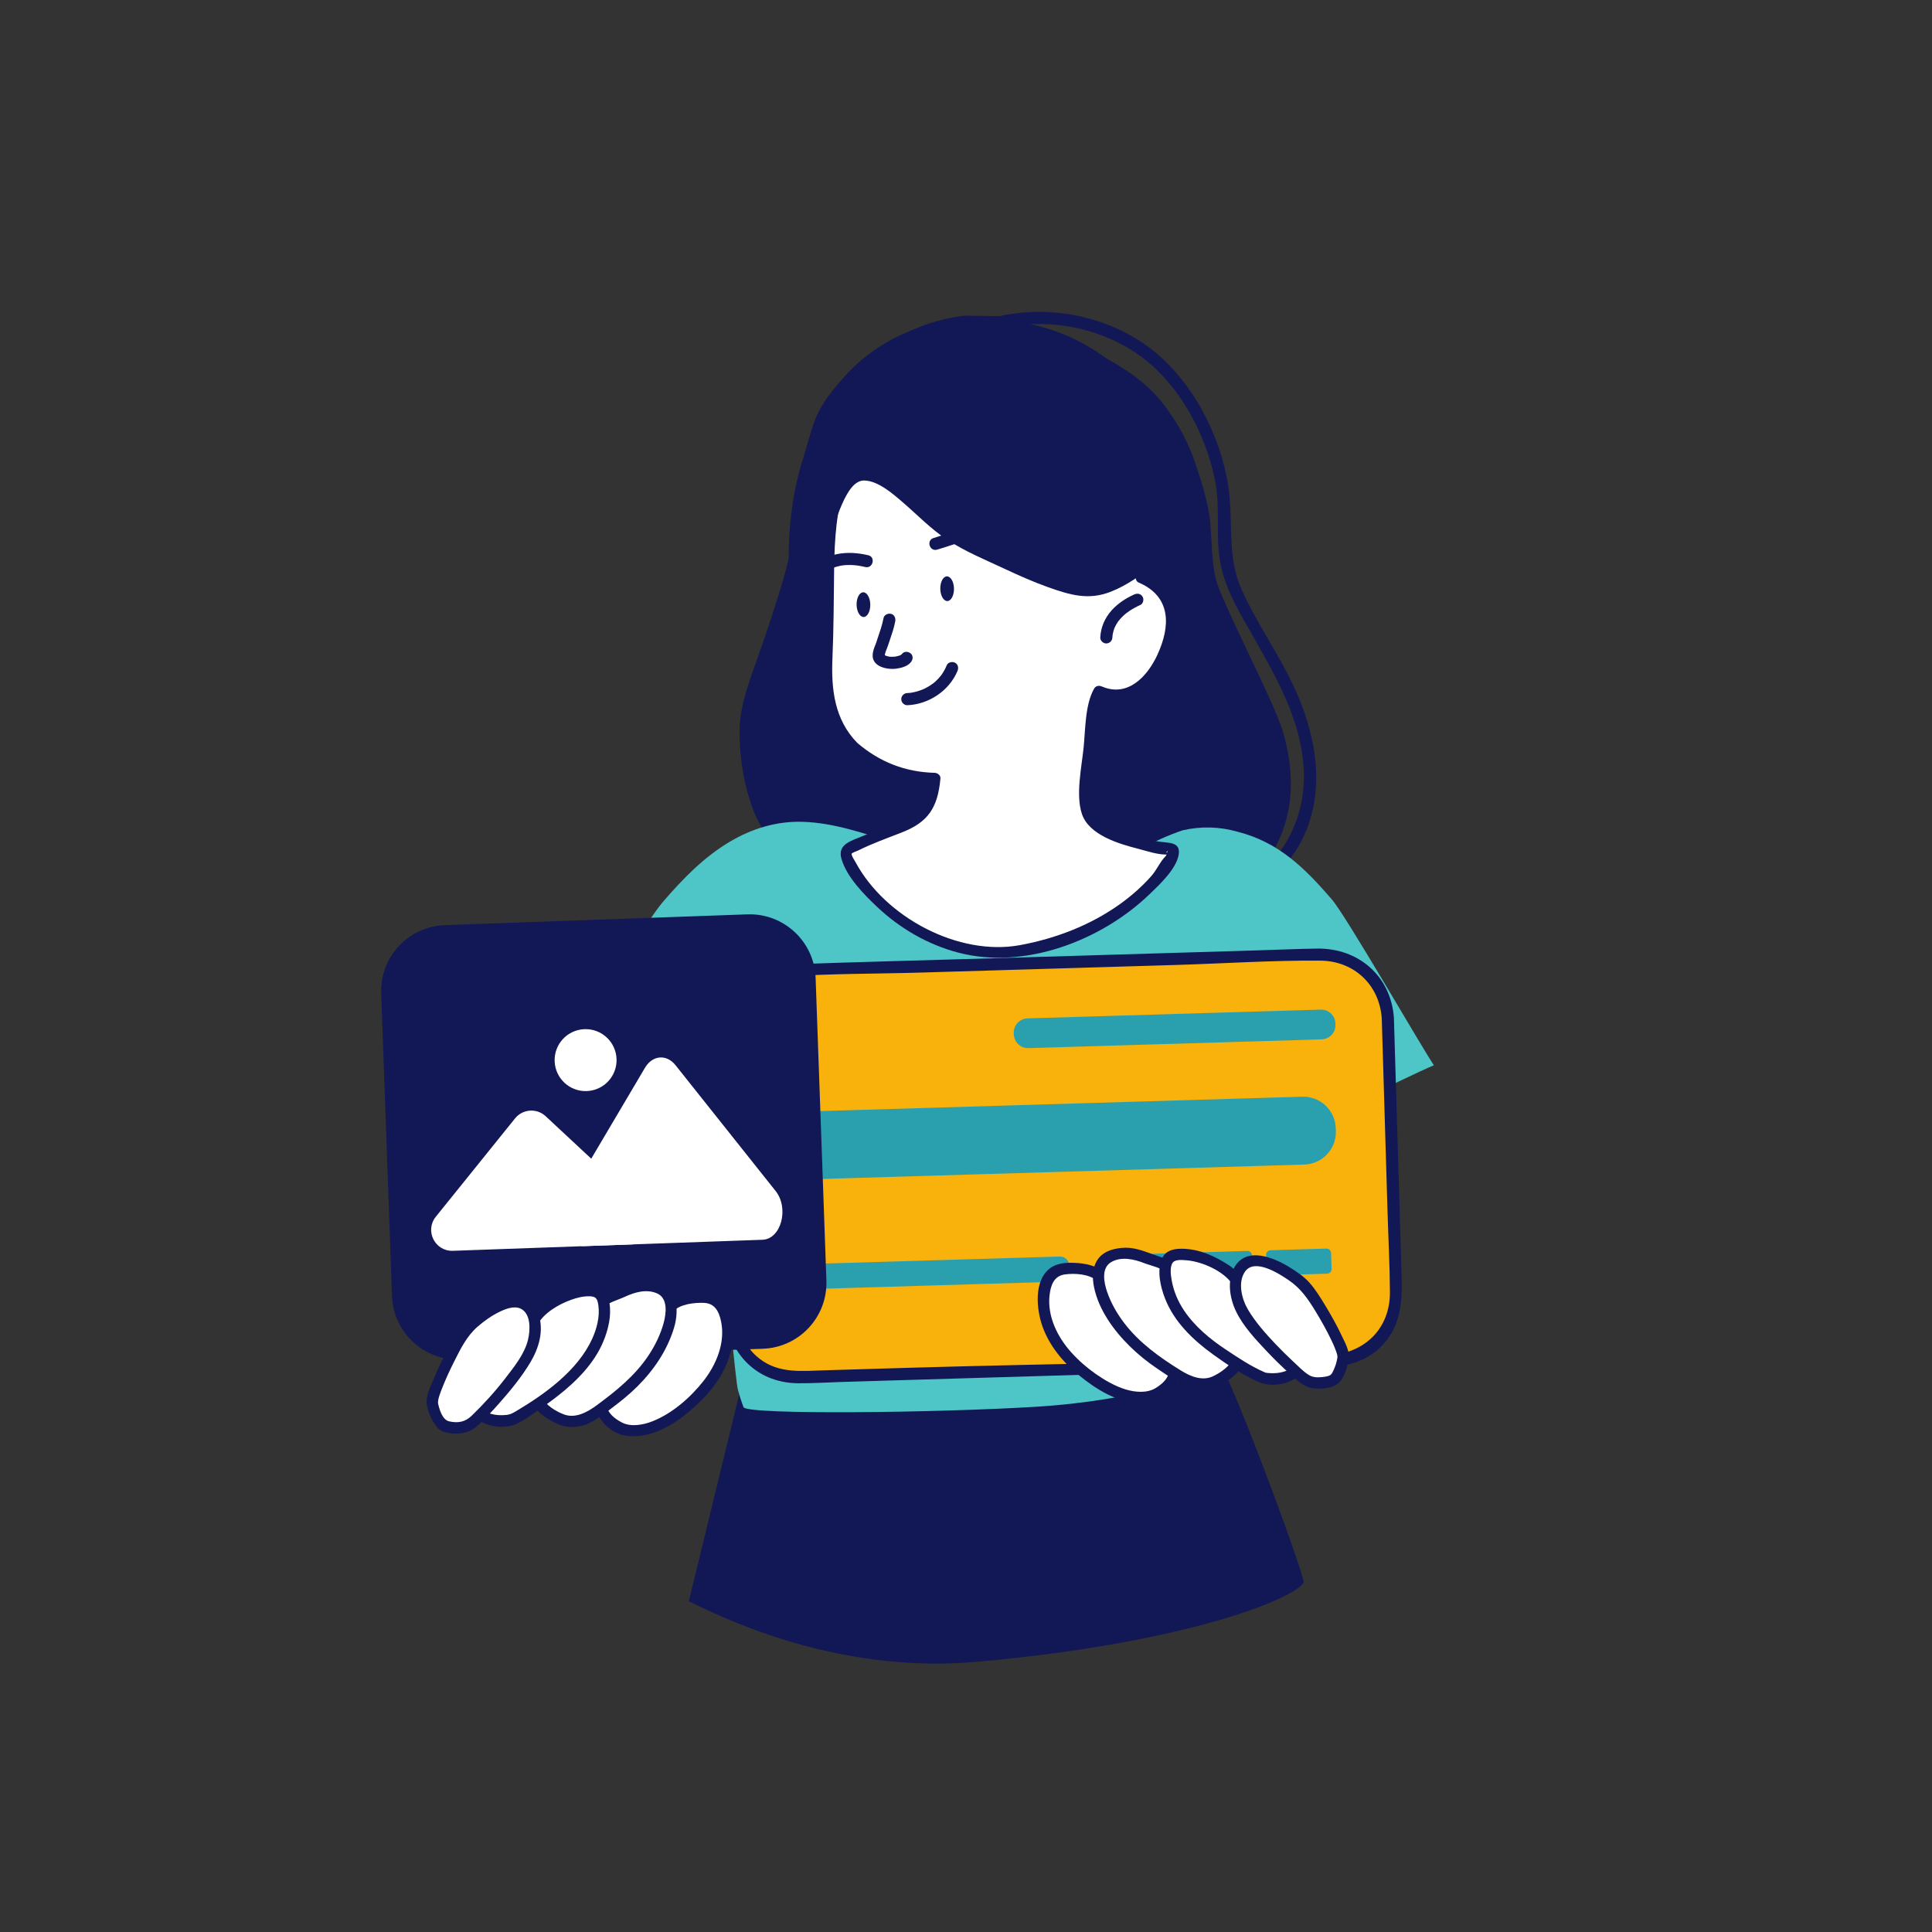 <svg xmlns="http://www.w3.org/2000/svg" xmlns:xlink="http://www.w3.org/1999/xlink" viewBox="0 0 1080 1080" width="1080" height="1080" preserveAspectRatio="xMidYMid meet" style="width: 100%; height: 100%; transform: translate3d(0px, 0px, 0px); content-visibility: visible;"><rect x="0" y="0" width="1080" height="1080" fill="#333333" stroke="none"/><defs><clipPath id="__lottie_element_2093"><rect width="1080" height="1080" x="0" y="0"/></clipPath></defs><g clip-path="url(#__lottie_element_2093)"><g transform="matrix(9.848,-0.178,0.178,9.848,-4261.281,1744.141)" opacity="1" style="display: block;"><g opacity="1" transform="matrix(1,0,0,1,0,0)"><path fill="rgb(18,24,86)" fill-opacity="1" d=" M480.488,-118.324 C479.44,-119.656 478.118,-121.068 477.582,-122.758 C477.338,-123.529 477.158,-124.31 477.072,-125.118 C476.975,-126.027 476.916,-127.042 477.074,-127.936 C477.253,-128.95 477.665,-130.026 478.019,-130.966 C478.489,-132.213 478.932,-133.453 479.35,-134.723 C479.567,-135.381 479.78,-136.043 479.944,-136.718 C480.21,-137.81 480.159,-138.892 480.309,-139.999 C480.419,-140.81 480.612,-141.564 480.857,-142.34 C481.085,-143.062 481.308,-143.893 481.597,-144.605 C481.942,-145.456 482.63,-146.274 483.243,-146.938 C484.339,-148.125 485.622,-148.971 487.102,-149.531 C488.083,-149.955 489.106,-150.222 490.171,-150.329 C490.861,-150.307 491.55,-150.285 492.24,-150.263 C492.853,-150.062 493.467,-149.861 494.08,-149.66 C495.109,-149.252 496.12,-148.799 497.112,-148.3 C498.77,-147.499 500.389,-146.498 501.501,-144.926 C502.206,-143.929 502.746,-142.893 503.119,-141.715 C503.481,-140.57 503.846,-139.374 503.917,-138.162 C503.975,-137.17 503.948,-136.18 504.143,-135.198 C504.394,-133.935 507.333,-128.138 507.8,-126.443 C511.165,-114.234 492.869,-112.878 490.337,-113.575 C489.24,-113.877 488.117,-114.052 487.014,-114.324 C486.655,-114.42 486.296,-114.516 485.937,-114.612 C484.774,-115.16 483.019,-115.106 480.488,-118.324z"/></g><g opacity="1" transform="matrix(1,0,0,1,0,0)"><path fill="rgb(18,24,86)" fill-opacity="1" d=" M492.128,-149.555 C494.723,-150.133 497.605,-149.589 499.806,-148.075 C502.183,-146.44 503.742,-143.455 504.23,-140.652 C504.51,-139.047 504.149,-137.436 504.472,-135.834 C504.775,-134.331 505.575,-133.026 506.295,-131.695 C507.581,-129.319 508.875,-126.962 508.957,-124.193 C509.044,-121.259 507.425,-118.472 504.61,-117.454 C504.196,-117.304 504.374,-116.639 504.793,-116.79 C506.697,-117.478 508.311,-118.986 509.079,-120.862 C510.237,-123.693 509.503,-126.872 508.214,-129.516 C507.4,-131.185 506.362,-132.759 505.629,-134.465 C504.78,-136.439 505.241,-138.348 504.964,-140.388 C504.563,-143.341 502.984,-146.5 500.604,-148.342 C498.194,-150.207 494.898,-150.878 491.944,-150.22 C491.511,-150.124 491.695,-149.459 492.128,-149.555 C492.128,-149.555 492.128,-149.555 492.128,-149.555z"/></g></g><g transform="matrix(9.85,0,0,9.85,-4274.805,1647.804)" opacity="1" style="display: block;"><g opacity="1" transform="matrix(1,0,0,1,0,0)"><path fill="rgb(18,24,86)" fill-opacity="1" d=" M476.674,-91.163 C476.674,-91.163 473.082,-76.413 473.082,-76.413 C474.364,-75.824 481.077,-72.233 489.419,-72.978 C501.658,-74.071 507.641,-76.675 507.977,-77.495 C508.011,-77.947 503.497,-90.299 502.626,-90.984 C502.069,-91.349 501.458,-91.544 500.794,-91.569 C499.377,-91.818 497.952,-92.016 496.52,-92.164 C495.011,-92.358 493.501,-92.553 491.992,-92.747 C487.567,-93.193 483.2,-92.83 476.674,-91.163z"/></g></g><g transform="matrix(9.844,-0.335,0.335,9.844,-4240.644,1820.896)" opacity="1" style="display: block;"><g opacity="1" transform="matrix(1,0,0,1,0,0)"><path fill="rgb(78,197,199)" fill-opacity="1" d=" M502.822,-90.691 C502.642,-89.8 498.504,-88.482 492.556,-88.324 C486.995,-88.176 476.393,-88.409 476.034,-88.857 C475.917,-89.2 475.818,-89.551 475.739,-89.909 C475.568,-90.61 474.373,-111.237 474.4,-112.688 C474.406,-113.179 474.412,-113.671 474.418,-114.162 C474.475,-114.984 474.839,-115.547 475.511,-115.85 C476.135,-116.441 476.839,-116.874 477.626,-117.148 C478.895,-117.865 480.226,-118.399 481.618,-118.751 C484.669,-119.28 487.836,-118.961 490.905,-119.326 C492.899,-119.439 494.791,-119.493 496.775,-119.479 C498.334,-119.468 499.938,-119.672 501.438,-119.096 C502.303,-118.764 503.843,-118.438 504.379,-117.581 C504.791,-116.923 502.939,-91.744 502.822,-90.691z"/></g></g><g transform="matrix(9.844,-0.335,0.335,9.844,-4240.644,1820.896)" opacity="1" style="display: block;"><g opacity="1" transform="matrix(1,0,0,1,0,0)"><path fill="rgb(78,197,199)" fill-opacity="1" d=" M497.544,-118.44 C498.914,-119.473 500.415,-120.24 502.047,-120.74 C503.105,-120.944 504.148,-120.881 505.174,-120.55 C507.48,-119.876 508.897,-118.368 510.349,-116.572 C511.084,-115.713 515.057,-108.215 515.847,-106.929 C514.058,-106.235 508.746,-103.763 507.773,-103.473 C507.255,-103.315 506.735,-103.158 506.217,-103 C505.742,-102.763 505.248,-102.633 504.731,-102.611 C504.477,-102.507 504.288,-102.58 504.164,-102.832 C503.919,-103.057 503.705,-103.309 503.522,-103.588 C502.833,-104.476 499.223,-108.389 498.489,-109.8 C497.477,-111.745 497.051,-113.743 497.544,-118.44z"/></g></g><g transform="matrix(9.844,-0.335,0.335,9.844,-4240.644,1820.896)" opacity="1" style="display: block;"><g opacity="1" transform="matrix(1,0,0,1,0,0)"><path fill="rgb(78,197,199)" fill-opacity="1" d=" M485.712,-120.576 C483.993,-121.162 482.32,-121.843 480.487,-121.957 C479.025,-122.048 477.608,-121.659 476.352,-120.971 C474.825,-120.135 473.597,-118.942 472.419,-117.668 C471.446,-116.615 466.162,-108.818 465.553,-107.816 C464.869,-106.69 464.409,-105.906 465.391,-104.777 C466.228,-103.815 472.992,-100.22 473.373,-100.32 C474.044,-100.497 477.755,-105.115 478.546,-106.418 C481.041,-110.526 481.451,-112.008 485.712,-120.576z"/></g></g><g transform="matrix(9.848,-0.178,0.178,9.848,-4261.281,1744.141)" opacity="1" style="display: block;"><g opacity="1" transform="matrix(1,0,0,1,0,0)"><path fill="rgb(255,255,255)" fill-opacity="1" d=" M483.422,-125.968 C482.534,-126.839 482.162,-127.863 482.024,-129.077 C481.931,-129.899 481.968,-130.699 482.046,-131.518 C482.155,-132.656 482.158,-133.784 482.166,-134.925 C482.172,-135.829 482.215,-136.735 482.249,-137.639 C482.265,-138.108 482.296,-138.576 482.343,-139.043 C482.626,-140.205 483.004,-141.337 483.479,-142.437 C484.358,-144.475 486.034,-144.349 487.299,-144.662 C488.135,-144.869 488.983,-145.05 489.845,-145.083 C491.877,-145.161 494.095,-145.237 495.996,-144.393 C496.641,-144.049 497.274,-143.686 497.896,-143.303 C498.382,-142.905 498.73,-142.403 498.939,-141.796 C499.938,-139.827 500.344,-137.748 499.988,-135.551 C499.97,-135.463 499.951,-135.375 499.933,-135.287 C500.337,-135.129 500.749,-134.906 501.01,-134.631 C501.671,-133.933 501.81,-132.719 501.503,-131.848 C501.07,-130.619 500.554,-129.491 499.394,-128.813 C498.548,-128.319 497.421,-128.869 497.421,-128.869 C497.056,-128.383 496.311,-122.497 496.688,-121.856 C497.627,-120.263 501.469,-119.832 501.469,-119.832 C501.801,-119.672 499.105,-114.982 491.965,-114.129 C485.672,-114.129 482.554,-119.775 482.904,-120.084 C483.306,-120.439 486.926,-121.711 486.926,-121.711 C487.744,-122.27 487.925,-123.175 488.01,-124.095 C486.889,-124.117 485.791,-124.356 484.811,-124.957 C484.321,-125.258 483.835,-125.564 483.422,-125.968z"/></g><g opacity="1" transform="matrix(1,0,0,1,0,0)"><path fill="rgb(18,24,86)" fill-opacity="1" d=" M483.649,-126.195 C482.382,-127.535 482.217,-129.258 482.326,-131.029 C482.429,-132.707 482.46,-134.376 482.512,-136.056 C482.566,-137.817 482.695,-139.429 483.296,-141.101 C483.899,-142.778 484.581,-143.811 486.378,-144.159 C489.192,-144.705 492.318,-145.306 495.134,-144.374 C495.994,-144.089 496.941,-143.609 497.652,-143.038 C498.408,-142.431 498.817,-141.416 499.156,-140.516 C499.767,-138.891 499.982,-137.082 499.623,-135.373 C499.596,-135.246 499.638,-135.069 499.771,-135.01 C501.634,-134.177 501.543,-132.483 500.766,-130.881 C500.179,-129.669 499.045,-128.484 497.583,-129.147 C497.424,-129.219 497.239,-129.193 497.143,-129.031 C496.607,-128.126 496.609,-126.704 496.486,-125.689 C496.354,-124.597 495.978,-123.009 496.325,-121.924 C496.709,-120.724 498.399,-120.194 499.474,-119.9 C499.949,-119.77 500.667,-119.502 501.172,-119.55 C501.885,-119.618 500.77,-119.535 501.174,-119.761 C501.107,-119.723 501.102,-119.521 501.036,-119.459 C500.72,-119.161 500.503,-118.671 500.2,-118.34 C499.656,-117.746 499.036,-117.221 498.372,-116.766 C496.675,-115.604 494.707,-114.891 492.684,-114.554 C489.18,-113.97 485.058,-116.268 483.436,-119.412 C483.365,-119.549 483.201,-119.777 483.211,-119.935 C483.221,-120.1 483.069,-119.73 483.181,-119.884 C483.253,-119.982 483.481,-120.038 483.589,-120.089 C484.385,-120.466 485.232,-120.756 486.058,-121.058 C487.571,-121.612 488.147,-122.408 488.331,-124.095 C488.35,-124.273 488.168,-124.41 488.01,-124.417 C486.337,-124.492 484.9,-125.084 483.649,-126.195 C483.34,-126.469 482.884,-126.015 483.194,-125.74 C484.594,-124.497 486.145,-123.857 488.01,-123.774 C487.903,-123.881 487.795,-123.988 487.688,-124.095 C487.57,-123.014 487.289,-122.185 486.268,-121.817 C485.484,-121.534 484.701,-121.246 483.93,-120.929 C483.258,-120.653 482.404,-120.496 482.629,-119.642 C482.903,-118.6 483.885,-117.571 484.627,-116.848 C485.892,-115.615 487.45,-114.676 489.153,-114.193 C492.897,-113.131 497.285,-114.716 500.081,-117.311 C500.643,-117.832 501.623,-118.711 501.771,-119.523 C501.91,-120.286 501.178,-120.182 500.595,-120.298 C499.517,-120.512 498.209,-120.807 497.367,-121.559 C496.751,-122.11 496.892,-122.847 496.935,-123.609 C496.992,-124.624 497.109,-125.639 497.258,-126.645 C497.35,-127.264 497.372,-128.154 497.699,-128.707 C497.552,-128.669 497.406,-128.629 497.259,-128.591 C499.915,-127.387 502.186,-130.714 501.963,-133.138 C501.906,-133.758 501.675,-134.401 501.238,-134.859 C501.05,-135.056 500.52,-135.252 500.397,-135.426 C500.243,-135.644 500.424,-136.531 500.433,-136.855 C500.485,-138.791 499.928,-140.785 498.987,-142.473 C498.148,-143.979 496.122,-144.86 494.502,-145.199 C492.648,-145.586 490.556,-145.574 488.69,-145.282 C487.351,-145.073 485.465,-144.9 484.337,-144.071 C482.998,-143.087 482.41,-140.881 482.088,-139.346 C481.561,-136.829 481.914,-134.078 481.724,-131.518 C481.567,-129.401 481.669,-127.353 483.194,-125.74 C483.479,-125.439 483.933,-125.894 483.649,-126.195z"/></g><g opacity="1" transform="matrix(1,0,0,1,0,0)"><path fill="rgb(18,24,86)" fill-opacity="1" d=" M480.581,-133.492 C479.487,-134.782 479.889,-140.431 481.187,-143.159 C481.839,-144.103 483.048,-150.329 493.101,-149.934 C500.639,-148.735 502.995,-141.084 502.62,-139.324 C502.337,-137.996 501.73,-136.805 500.654,-135.983 C499.891,-135.4 499.088,-134.847 498.181,-134.511 C496.914,-134.041 495.887,-134.366 494.639,-134.833 C493.828,-135.137 492.981,-135.534 492.194,-135.919 C491.107,-136.451 489.961,-136.945 488.96,-137.63 C488.043,-138.257 487.316,-139.05 486.496,-139.783 C485.926,-140.293 485.1,-141.05 484.308,-141.077 C483.239,-141.114 482.665,-138.624 482.216,-137.785 C481.526,-136.496 480.702,-136.114 480.581,-133.492z"/></g><g opacity="1" transform="matrix(1,0,0,1,0,0)"><g opacity="1" transform="matrix(1,0,0,1,0,0)"><path fill="rgb(18,24,86)" fill-opacity="1" d=" M481.895,-135.889 C481.966,-135.929 482.037,-135.968 482.109,-136.005 C482.145,-136.023 482.182,-136.041 482.219,-136.058 C482.24,-136.068 482.26,-136.077 482.281,-136.087 C482.288,-136.09 482.344,-136.113 482.305,-136.097 C482.261,-136.079 482.336,-136.11 482.344,-136.113 C482.367,-136.122 482.389,-136.13 482.412,-136.138 C482.455,-136.153 482.498,-136.169 482.541,-136.182 C482.638,-136.212 482.737,-136.236 482.836,-136.256 C482.886,-136.266 482.936,-136.275 482.987,-136.282 C482.938,-136.275 483.064,-136.289 483.09,-136.291 C483.212,-136.3 483.335,-136.302 483.458,-136.297 C483.74,-136.286 484.007,-136.237 484.283,-136.166 C484.713,-136.056 484.896,-136.721 484.466,-136.831 C483.881,-136.981 483.281,-137.037 482.685,-136.927 C482.282,-136.852 481.902,-136.685 481.547,-136.484 C481.161,-136.266 481.508,-135.67 481.895,-135.889 C481.895,-135.889 481.895,-135.889 481.895,-135.889z"/></g></g><g opacity="1" transform="matrix(1,0,0,1,0,0)"><g opacity="1" transform="matrix(1,0,0,1,0,0)"><path fill="rgb(18,24,86)" fill-opacity="1" d=" M488.372,-137.078 C488.658,-137.154 488.94,-137.244 489.223,-137.331 C489.473,-137.408 489.697,-137.463 489.961,-137.425 C490.499,-137.348 491.045,-137.193 491.532,-136.953 C491.699,-136.871 491.904,-136.908 492.003,-137.077 C492.092,-137.229 492.048,-137.465 491.88,-137.548 C491.307,-137.83 490.685,-138.015 490.052,-138.103 C489.402,-138.193 488.805,-137.907 488.189,-137.743 C487.761,-137.629 487.942,-136.964 488.372,-137.078 C488.372,-137.078 488.372,-137.078 488.372,-137.078z"/></g></g><g opacity="1" transform="matrix(1,0,0,1,0,0)"><g opacity="1" transform="matrix(1,0,0,1,0,0)"><path fill="rgb(18,24,86)" fill-opacity="1" d=" M485.264,-133.245 C485.186,-132.854 485.043,-132.483 484.91,-132.109 C484.881,-132.027 484.855,-131.945 484.825,-131.863 C484.815,-131.835 484.803,-131.807 484.792,-131.779 C484.793,-131.781 484.818,-131.839 484.801,-131.802 C484.783,-131.762 484.768,-131.722 484.751,-131.682 C484.686,-131.528 484.635,-131.379 484.615,-131.212 C484.532,-130.513 485.398,-130.307 485.928,-130.367 C486.226,-130.401 486.574,-130.483 486.777,-130.724 C486.893,-130.862 486.922,-131.079 486.777,-131.212 C486.649,-131.33 486.414,-131.359 486.29,-131.212 C486.279,-131.199 486.267,-131.187 486.255,-131.174 C486.249,-131.167 486.24,-131.163 486.234,-131.156 C486.208,-131.126 486.297,-131.192 486.259,-131.176 C486.23,-131.164 486.175,-131.106 486.143,-131.111 C486.14,-131.112 486.213,-131.136 486.175,-131.125 C486.164,-131.122 486.154,-131.117 486.143,-131.113 C486.117,-131.104 486.091,-131.096 486.065,-131.089 C486.014,-131.075 485.963,-131.065 485.911,-131.055 C485.845,-131.042 485.971,-131.059 485.903,-131.054 C485.873,-131.052 485.844,-131.048 485.814,-131.047 C485.759,-131.044 485.703,-131.044 485.648,-131.047 C485.623,-131.048 485.598,-131.051 485.573,-131.053 C485.51,-131.058 485.635,-131.039 485.554,-131.056 C485.503,-131.066 485.454,-131.078 485.405,-131.094 C485.394,-131.097 485.384,-131.102 485.373,-131.105 C485.329,-131.116 485.43,-131.072 485.393,-131.096 C485.375,-131.107 485.354,-131.114 485.336,-131.125 C485.321,-131.134 485.273,-131.175 485.311,-131.138 C485.351,-131.099 485.297,-131.155 485.286,-131.164 C485.245,-131.196 485.318,-131.1 485.287,-131.164 C485.27,-131.199 485.299,-131.132 485.299,-131.133 C485.296,-131.141 485.286,-131.184 485.297,-131.133 C485.308,-131.082 485.302,-131.158 485.301,-131.173 C485.298,-131.209 485.299,-131.152 485.297,-131.146 C485.302,-131.164 485.305,-131.183 485.309,-131.201 C485.324,-131.262 485.344,-131.32 485.367,-131.379 C485.377,-131.406 485.388,-131.433 485.399,-131.46 C485.414,-131.497 485.392,-131.444 485.391,-131.441 C485.404,-131.471 485.417,-131.501 485.43,-131.531 C485.487,-131.667 485.532,-131.806 485.582,-131.945 C485.714,-132.313 485.852,-132.678 485.929,-133.062 C485.964,-133.238 485.88,-133.443 485.689,-133.486 C485.518,-133.525 485.302,-133.434 485.264,-133.245 C485.264,-133.245 485.264,-133.245 485.264,-133.245z"/></g></g><g opacity="1" transform="matrix(1,0,0,1,0,0)"><g opacity="1" transform="matrix(1,0,0,1,0,0)"><path fill="rgb(18,24,86)" fill-opacity="1" d=" M486.533,-128.282 C487.748,-128.311 488.912,-129.055 489.407,-130.17 C489.482,-130.34 489.456,-130.54 489.283,-130.641 C489.136,-130.727 488.887,-130.689 488.811,-130.518 C488.744,-130.366 488.666,-130.219 488.575,-130.081 C488.555,-130.051 488.534,-130.021 488.513,-129.992 C488.499,-129.973 488.484,-129.953 488.47,-129.934 C488.484,-129.952 488.483,-129.952 488.469,-129.934 C488.421,-129.876 488.371,-129.819 488.319,-129.765 C488.272,-129.716 488.223,-129.669 488.173,-129.624 C488.144,-129.598 488.114,-129.573 488.085,-129.548 C488.072,-129.538 488.059,-129.527 488.046,-129.517 C488.073,-129.537 488.071,-129.536 488.039,-129.512 C487.932,-129.435 487.822,-129.363 487.706,-129.299 C487.648,-129.267 487.59,-129.238 487.53,-129.21 C487.503,-129.197 487.475,-129.185 487.448,-129.173 C487.52,-129.204 487.43,-129.166 487.422,-129.163 C487.309,-129.119 487.194,-129.082 487.077,-129.051 C486.97,-129.023 486.861,-129.003 486.752,-128.985 C486.848,-129.001 486.718,-128.982 486.683,-128.979 C486.633,-128.975 486.583,-128.972 486.533,-128.971 C486.347,-128.966 486.189,-128.816 486.189,-128.627 C486.189,-128.443 486.346,-128.277 486.533,-128.282 C486.533,-128.282 486.533,-128.282 486.533,-128.282z"/></g></g><g opacity="1" transform="matrix(1,0,0,1,0,0)"><g opacity="1" transform="matrix(1,0,0,1,0,0)"><path fill="rgb(18,24,86)" fill-opacity="1" d=" M499.511,-134.332 C499.032,-134.126 498.571,-133.838 498.215,-133.453 C497.821,-133.027 497.585,-132.507 497.545,-131.927 C497.532,-131.747 497.713,-131.574 497.89,-131.582 C498.088,-131.591 498.221,-131.734 498.234,-131.927 C498.236,-131.959 498.239,-131.99 498.242,-132.022 C498.252,-132.124 498.229,-131.955 498.248,-132.054 C498.26,-132.114 498.271,-132.174 498.287,-132.233 C498.303,-132.291 498.321,-132.348 498.342,-132.404 C498.345,-132.412 498.376,-132.487 498.358,-132.445 C498.341,-132.406 498.379,-132.488 498.383,-132.497 C498.432,-132.598 498.49,-132.694 498.554,-132.786 C498.571,-132.81 498.587,-132.833 498.605,-132.856 C498.558,-132.795 498.62,-132.872 498.625,-132.878 C498.663,-132.923 498.701,-132.966 498.742,-133.008 C498.821,-133.089 498.905,-133.166 498.993,-133.238 C499.005,-133.247 499.016,-133.257 499.028,-133.266 C499.001,-133.246 498.997,-133.242 499.017,-133.257 C499.037,-133.272 499.057,-133.286 499.077,-133.301 C499.126,-133.336 499.175,-133.37 499.225,-133.402 C499.426,-133.532 499.64,-133.641 499.859,-133.736 C500.025,-133.808 500.074,-134.065 499.982,-134.208 C499.871,-134.381 499.689,-134.409 499.511,-134.332 C499.511,-134.332 499.511,-134.332 499.511,-134.332z"/></g></g><g opacity="1" transform="matrix(1,0,0,1,0,0)"><path fill="rgb(18,24,86)" fill-opacity="1" d=" M488.517,-134.852 C488.517,-134.465 488.691,-134.151 488.905,-134.151 C489.119,-134.151 489.294,-134.465 489.294,-134.852 C489.294,-135.239 489.119,-135.553 488.905,-135.553 C488.691,-135.553 488.517,-135.239 488.517,-134.852z"/></g><g opacity="1" transform="matrix(1,0,0,1,0,0)"><path fill="rgb(18,24,86)" fill-opacity="1" d=" M483.751,-134.034 C483.751,-133.647 483.925,-133.333 484.139,-133.333 C484.353,-133.333 484.528,-133.647 484.528,-134.034 C484.528,-134.421 484.353,-134.735 484.139,-134.735 C483.925,-134.735 483.751,-134.421 483.751,-134.034z"/></g></g><g transform="matrix(9.846,-0.294,0.294,9.846,-4245.079,1800.003)" opacity="1" style="display: block;"><g opacity="1" transform="matrix(1,0,0,1,0,0)"><path fill="rgb(249,177,12)" fill-opacity="1" d=" M513.217,-109.702 C513.217,-109.702 513.217,-94.023 513.217,-94.023 C513.217,-93.943 513.214,-93.864 513.208,-93.784 C513.204,-93.721 513.2,-93.658 513.192,-93.595 C513.19,-93.564 513.185,-93.534 513.181,-93.505 C513.175,-93.459 513.166,-93.412 513.158,-93.368 C513.141,-93.269 513.12,-93.173 513.095,-93.079 C513.076,-93.008 513.055,-92.936 513.032,-92.867 C513.011,-92.802 512.988,-92.739 512.963,-92.676 C512.873,-92.441 512.759,-92.221 512.621,-92.013 C512.598,-91.973 512.57,-91.931 512.541,-91.893 C512.493,-91.822 512.441,-91.75 512.384,-91.683 C512.336,-91.624 512.287,-91.568 512.235,-91.513 C512.189,-91.46 512.138,-91.408 512.086,-91.36 C512.082,-91.354 512.075,-91.347 512.069,-91.345 C512.019,-91.295 511.966,-91.248 511.911,-91.202 C511.798,-91.103 511.678,-91.014 511.552,-90.934 C510.966,-90.546 510.265,-90.319 509.512,-90.319 C509.512,-90.319 479.142,-90.319 479.142,-90.319 C477.095,-90.319 475.437,-91.977 475.437,-94.023 C475.437,-94.023 475.437,-109.702 475.437,-109.702 C475.437,-110.455 475.664,-111.156 476.052,-111.742 C476.132,-111.868 476.222,-111.988 476.321,-112.101 C476.367,-112.156 476.413,-112.208 476.463,-112.258 C476.465,-112.264 476.472,-112.271 476.478,-112.275 C476.528,-112.325 476.579,-112.376 476.631,-112.424 C476.686,-112.477 476.742,-112.525 476.801,-112.573 C476.851,-112.615 476.904,-112.655 476.959,-112.693 C476.976,-112.708 476.992,-112.721 477.011,-112.731 C477.049,-112.76 477.091,-112.787 477.131,-112.81 C477.339,-112.949 477.559,-113.063 477.794,-113.153 C477.857,-113.178 477.92,-113.201 477.985,-113.222 C478.054,-113.245 478.126,-113.266 478.197,-113.285 C478.291,-113.31 478.388,-113.331 478.487,-113.348 C478.531,-113.356 478.577,-113.365 478.623,-113.371 C478.652,-113.375 478.682,-113.379 478.713,-113.381 C478.776,-113.389 478.839,-113.394 478.902,-113.398 C478.982,-113.404 479.062,-113.406 479.142,-113.406 C479.142,-113.406 509.512,-113.406 509.512,-113.406 C511.558,-113.406 513.217,-111.748 513.217,-109.702z"/></g><g opacity="1" transform="matrix(1,0,0,1,0,0)"><path fill="rgb(18,24,86)" fill-opacity="1" d=" M512.872,-109.702 C512.872,-106.081 512.872,-102.461 512.872,-98.84 C512.872,-97.278 512.908,-95.711 512.872,-94.149 C512.825,-92.089 511.353,-90.715 509.299,-90.664 C501.416,-90.468 493.503,-90.664 485.618,-90.664 C483.974,-90.664 482.331,-90.664 480.687,-90.664 C479.393,-90.664 478.079,-90.539 476.998,-91.434 C475.509,-92.666 475.782,-94.621 475.782,-96.335 C475.782,-98.629 475.782,-100.924 475.782,-103.218 C475.782,-105.15 475.782,-107.083 475.782,-109.015 C475.782,-111.129 476.835,-112.972 479.144,-113.062 C481.723,-113.162 484.325,-113.062 486.905,-113.062 C491.705,-113.062 496.504,-113.062 501.304,-113.062 C504.025,-113.062 506.769,-113.166 509.488,-113.062 C511.388,-112.989 512.787,-111.604 512.872,-109.702 C512.892,-109.26 513.582,-109.258 513.562,-109.702 C513.455,-112.075 511.669,-113.717 509.321,-113.751 C508.117,-113.769 506.912,-113.751 505.708,-113.751 C500.802,-113.751 495.897,-113.751 490.991,-113.751 C487.199,-113.751 483.406,-113.767 479.614,-113.751 C478.265,-113.745 476.998,-113.411 476.077,-112.345 C474.897,-110.978 475.092,-109.236 475.092,-107.569 C475.092,-103.173 475.061,-98.774 475.092,-94.378 C475.109,-91.983 476.657,-90.071 479.142,-89.974 C479.96,-89.942 480.785,-89.974 481.603,-89.974 C490.502,-89.974 499.401,-89.974 508.301,-89.974 C509.692,-89.974 511.013,-89.972 512.155,-90.959 C513.411,-92.044 513.562,-93.477 513.562,-95.008 C513.562,-99.511 513.562,-104.015 513.562,-108.518 C513.562,-108.913 513.562,-109.307 513.562,-109.702 C513.562,-110.146 512.872,-110.147 512.872,-109.702z"/></g><g opacity="1" transform="matrix(1,0,0,1,0,0)"><g opacity="1" transform="matrix(1,0,0,1,0,0)"><g opacity="1" transform="matrix(1,0,0,1,0,0)"><g opacity="1" transform="matrix(1,0,0,1,0,0)"><path fill="rgb(42,160,175)" fill-opacity="1" d=" M509.427,-108.594 C509.427,-108.594 492.781,-108.594 492.781,-108.594 C492.335,-108.594 491.973,-108.956 491.973,-109.402 C491.973,-109.402 491.973,-109.475 491.973,-109.475 C491.973,-109.921 492.335,-110.283 492.781,-110.283 C492.781,-110.283 509.427,-110.283 509.427,-110.283 C509.873,-110.283 510.235,-109.921 510.235,-109.475 C510.235,-109.475 510.235,-109.402 510.235,-109.402 C510.235,-108.956 509.873,-108.594 509.427,-108.594z"/></g></g></g></g><g opacity="1" transform="matrix(1,0,0,1,0,0)"><path fill="rgb(42,160,175)" fill-opacity="1" d=" M494.211,-95.294 C494.211,-95.294 479.284,-95.294 479.284,-95.294 C479.004,-95.294 478.778,-95.52 478.778,-95.8 C478.778,-95.8 478.778,-96.212 478.778,-96.212 C478.778,-96.492 479.004,-96.719 479.284,-96.719 C479.284,-96.719 494.211,-96.719 494.211,-96.719 C494.491,-96.719 494.718,-96.492 494.718,-96.212 C494.718,-96.212 494.718,-95.8 494.718,-95.8 C494.718,-95.52 494.491,-95.294 494.211,-95.294z"/></g><g opacity="1" transform="matrix(1,0,0,1,0,0)"><g opacity="1" transform="matrix(1,0,0,1,0,0)"><g opacity="1" transform="matrix(1,0,0,1,0,0)"><g opacity="1" transform="matrix(1,0,0,1,0,0)"><path fill="rgb(42,160,175)" fill-opacity="1" d=" M498.175,-96.719 C498.175,-96.719 500.391,-96.719 500.391,-96.719 C500.784,-96.719 501.104,-96.399 501.104,-96.006 C501.104,-96.006 501.104,-96.006 501.104,-96.006 C501.104,-95.613 500.784,-95.294 500.391,-95.294 C500.391,-95.294 498.175,-95.294 498.175,-95.294 C497.782,-95.294 497.462,-95.613 497.462,-96.006 C497.462,-96.006 497.462,-96.006 497.462,-96.006 C497.462,-96.399 497.782,-96.719 498.175,-96.719z"/></g></g></g></g><g opacity="1" transform="matrix(1,0,0,1,0,0)"><g opacity="1" transform="matrix(1,0,0,1,0,0)"><g opacity="1" transform="matrix(1,0,0,1,0,0)"><g opacity="1" transform="matrix(1,0,0,1,0,0)"><path fill="rgb(42,160,175)" fill-opacity="1" d=" M502.164,-96.719 C502.164,-96.719 504.848,-96.719 504.848,-96.719 C504.996,-96.719 505.115,-96.599 505.115,-96.451 C505.115,-96.451 505.115,-95.561 505.115,-95.561 C505.115,-95.413 504.996,-95.294 504.848,-95.294 C504.848,-95.294 502.164,-95.294 502.164,-95.294 C502.016,-95.294 501.896,-95.413 501.896,-95.561 C501.896,-95.561 501.896,-96.451 501.896,-96.451 C501.896,-96.599 502.016,-96.719 502.164,-96.719z"/></g></g></g></g><g opacity="1" transform="matrix(1,0,0,1,0,0)"><g opacity="1" transform="matrix(1,0,0,1,0,0)"><g opacity="1" transform="matrix(1,0,0,1,0,0)"><g opacity="1" transform="matrix(1,0,0,1,0,0)"><path fill="rgb(42,160,175)" fill-opacity="1" d=" M509.602,-96.451 C509.602,-96.451 509.602,-95.561 509.602,-95.561 C509.602,-95.413 509.482,-95.294 509.334,-95.294 C509.334,-95.294 506.175,-95.294 506.175,-95.294 C506.027,-95.294 505.907,-95.413 505.907,-95.561 C505.907,-95.561 505.907,-96.451 505.907,-96.451 C505.907,-96.599 506.027,-96.719 506.175,-96.719 C506.175,-96.719 509.334,-96.719 509.334,-96.719 C509.482,-96.719 509.602,-96.599 509.602,-96.451z"/></g></g></g></g><g opacity="1" transform="matrix(1,0,0,1,0,0)"><path fill="rgb(42,160,175)" fill-opacity="1" d=" M508.233,-101.522 C508.233,-101.522 480.621,-101.522 480.621,-101.522 C479.603,-101.522 478.778,-102.347 478.778,-103.365 C478.778,-103.365 478.778,-103.531 478.778,-103.531 C478.778,-104.549 479.603,-105.375 480.621,-105.375 C480.621,-105.375 508.233,-105.375 508.233,-105.375 C509.251,-105.375 510.077,-104.549 510.077,-103.531 C510.077,-103.531 510.077,-103.365 510.077,-103.365 C510.077,-102.347 509.251,-101.522 508.233,-101.522z"/></g><g opacity="1" transform="matrix(1,0,0,1,0,0)"><g opacity="1" transform="matrix(1,0,0,1,0,0)"><g opacity="1" transform="matrix(1,0,0,1,0,0)"><path fill="rgb(255,255,255)" fill-opacity="1" d=" M500.566,-90.13 C500.494,-89.262 499.724,-88.896 499.295,-88.659 C498.9,-88.586 498.504,-88.578 498.105,-88.637 C497.656,-88.72 497.241,-88.884 496.859,-89.126 C496.406,-89.349 495.983,-89.623 495.593,-89.948 C494.423,-90.893 493.454,-92.103 493.241,-93.624 C493.16,-94.2 493.223,-94.858 493.474,-95.39 C493.759,-95.993 494.312,-96.05 494.903,-96.021 C495.22,-96.005 495.541,-95.973 495.84,-95.859 C496.034,-95.785 496.335,-95.68 496.477,-95.523"/></g><g opacity="1" transform="matrix(1,0,0,1,0,0)"><g opacity="1" transform="matrix(1,0,0,1,0,0)"><path fill="rgb(18,24,86)" fill-opacity="1" d=" M500.245,-90.13 C500.188,-89.645 499.833,-89.339 499.436,-89.105 C498.931,-88.808 498.253,-88.889 497.714,-89.07 C497.132,-89.265 496.545,-89.627 496.054,-89.992 C495.56,-90.359 495.099,-90.786 494.701,-91.255 C493.942,-92.147 493.388,-93.346 493.559,-94.541 C493.641,-95.112 493.841,-95.632 494.471,-95.697 C495.019,-95.753 495.824,-95.686 496.25,-95.295 C496.555,-95.015 497.011,-95.469 496.705,-95.75 C496.269,-96.151 495.612,-96.293 495.039,-96.335 C494.551,-96.37 494.015,-96.358 493.606,-96.054 C492.683,-95.367 492.793,-93.768 493.098,-92.804 C493.457,-91.673 494.213,-90.714 495.1,-89.944 C496.033,-89.133 497.229,-88.326 498.503,-88.279 C498.831,-88.267 499.213,-88.27 499.513,-88.411 C499.717,-88.507 499.916,-88.637 500.096,-88.772 C500.555,-89.117 500.82,-89.56 500.888,-90.13 C500.937,-90.54 500.293,-90.537 500.245,-90.13 C500.245,-90.13 500.245,-90.13 500.245,-90.13z"/></g></g></g><g opacity="1" transform="matrix(1,0,0,1,0,0)"><g opacity="1" transform="matrix(1,0,0,1,0,0)"><path fill="rgb(255,255,255)" fill-opacity="1" d=" M504.183,-90.53 C503.934,-89.959 502.926,-89.303 502.325,-89.225 C502.129,-89.245 501.933,-89.266 501.737,-89.286 C501.286,-89.431 500.87,-89.646 500.488,-89.932 C500.227,-90.113 499.967,-90.293 499.706,-90.474 C498.462,-91.383 497.287,-92.601 496.704,-94.048 C496.485,-94.592 496.3,-95.151 496.392,-95.74 C496.486,-96.34 496.843,-96.657 497.435,-96.748 C497.994,-96.834 498.505,-96.795 499.013,-96.539 C499.351,-96.369 500.283,-96.106 500.505,-95.788"/></g><g opacity="1" transform="matrix(1,0,0,1,0,0)"><g opacity="1" transform="matrix(1,0,0,1,0,0)"><path fill="rgb(18,24,86)" fill-opacity="1" d=" M503.905,-90.692 C503.672,-90.215 503.149,-89.861 502.672,-89.659 C502.052,-89.397 501.387,-89.714 500.862,-90.061 C499.702,-90.827 498.574,-91.687 497.755,-92.826 C497.357,-93.38 497.031,-93.988 496.828,-94.641 C496.667,-95.159 496.527,-95.984 497.098,-96.308 C497.673,-96.635 498.416,-96.445 498.975,-96.205 C499.386,-96.029 499.984,-95.919 500.278,-95.561 C500.541,-95.241 500.993,-95.698 500.732,-96.016 C500.432,-96.381 499.888,-96.532 499.465,-96.697 C498.875,-96.927 498.362,-97.15 497.71,-97.102 C497.2,-97.064 496.684,-96.931 496.362,-96.503 C496.026,-96.056 496.003,-95.453 496.096,-94.922 C496.323,-93.628 497.14,-92.429 498.034,-91.499 C498.494,-91.02 499.004,-90.584 499.543,-90.197 C500.098,-89.799 500.656,-89.372 501.29,-89.11 C501.946,-88.839 502.56,-88.867 503.181,-89.193 C503.681,-89.455 504.208,-89.849 504.461,-90.367 C504.642,-90.737 504.087,-91.064 503.905,-90.692 C503.905,-90.692 503.905,-90.692 503.905,-90.692z"/></g></g></g><g opacity="1" transform="matrix(1,0,0,1,0,0)"><g opacity="1" transform="matrix(1,0,0,1,0,0)"><path fill="rgb(255,255,255)" fill-opacity="1" d=" M507.873,-90.224 C507.231,-89.329 506.114,-89.366 505.653,-89.466 C505.395,-89.471 503.59,-90.646 502.936,-91.15 C501.717,-92.089 500.562,-93.281 500.246,-94.848 C500.162,-95.265 500.114,-95.67 500.227,-96.088 C500.25,-96.273 500.337,-96.426 500.489,-96.546 C501.95,-96.979 503.77,-95.629 504.047,-95.265"/></g><g opacity="1" transform="matrix(1,0,0,1,0,0)"><g opacity="1" transform="matrix(1,0,0,1,0,0)"><path fill="rgb(18,24,86)" fill-opacity="1" d=" M507.595,-90.386 C507.289,-89.984 506.814,-89.774 506.317,-89.743 C506.159,-89.733 506,-89.737 505.843,-89.757 C505.676,-89.778 505.706,-89.771 505.601,-89.82 C504.86,-90.17 504.165,-90.667 503.498,-91.137 C502.602,-91.768 501.737,-92.525 501.153,-93.463 C500.827,-93.986 500.605,-94.558 500.514,-95.168 C500.471,-95.453 500.415,-95.927 500.596,-96.176 C500.734,-96.366 501.124,-96.319 501.342,-96.297 C502.186,-96.213 503.273,-95.714 503.819,-95.038 C504.079,-94.716 504.532,-95.174 504.274,-95.493 C504.02,-95.807 503.638,-96.047 503.297,-96.252 C502.772,-96.567 502.188,-96.817 501.581,-96.911 C501.015,-96.998 500.266,-97.024 499.991,-96.419 C499.684,-95.744 499.861,-94.849 500.097,-94.179 C500.576,-92.818 501.619,-91.761 502.742,-90.898 C503.518,-90.302 504.369,-89.701 505.253,-89.276 C506.212,-88.815 507.497,-89.204 508.151,-90.061 C508.402,-90.39 507.843,-90.711 507.595,-90.386 C507.595,-90.386 507.595,-90.386 507.595,-90.386z"/></g></g></g><g opacity="1" transform="matrix(1,0,0,1,0,0)"><g opacity="1" transform="matrix(1,0,0,1,0,0)"><path fill="rgb(255,255,255)" fill-opacity="1" d=" M510.105,-90.505 C510.031,-90.054 509.856,-89.653 509.579,-89.302 C509.281,-89.16 508.966,-89.096 508.634,-89.111 C508.32,-89.11 508.047,-89.213 507.814,-89.42 C507.316,-89.86 506.841,-90.324 506.39,-90.812 C505.987,-91.235 505.61,-91.679 505.26,-92.145 C504.931,-92.534 504.649,-92.956 504.414,-93.41 C504.133,-94.039 503.997,-94.854 504.295,-95.51 C505.015,-97.093 507.442,-95.278 508.023,-94.669 C508.556,-94.111 510.201,-91.094 510.105,-90.505z"/></g><g opacity="1" transform="matrix(1,0,0,1,0,0)"><g opacity="1" transform="matrix(1,0,0,1,0,0)"><path fill="rgb(18,24,86)" fill-opacity="1" d=" M509.795,-90.59 C509.757,-90.382 509.707,-90.175 509.62,-89.982 C509.564,-89.857 509.473,-89.624 509.363,-89.546 C509.246,-89.463 508.996,-89.444 508.853,-89.434 C508.603,-89.417 508.353,-89.435 508.137,-89.575 C507.817,-89.783 507.541,-90.1 507.27,-90.366 C506.937,-90.694 506.613,-91.034 506.301,-91.382 C505.75,-91.998 505.2,-92.656 504.796,-93.379 C504.462,-93.977 504.239,-94.942 504.684,-95.546 C505.251,-96.315 506.605,-95.384 507.134,-95.002 C507.815,-94.511 508.202,-93.911 508.615,-93.186 C508.911,-92.667 509.189,-92.136 509.435,-91.591 C509.535,-91.371 509.629,-91.147 509.704,-90.917 C509.757,-90.754 509.799,-90.629 509.784,-90.505 C509.734,-90.095 510.378,-90.099 510.427,-90.505 C510.477,-90.916 510.216,-91.401 510.058,-91.763 C509.802,-92.351 509.504,-92.921 509.188,-93.479 C508.932,-93.931 508.668,-94.395 508.337,-94.797 C508.038,-95.161 507.626,-95.453 507.237,-95.712 C506.363,-96.293 504.824,-96.997 504.099,-95.825 C503.644,-95.09 503.768,-94.095 504.097,-93.338 C504.477,-92.464 505.18,-91.677 505.807,-90.971 C506.195,-90.534 506.602,-90.111 507.025,-89.707 C507.394,-89.355 507.775,-88.93 508.297,-88.825 C508.733,-88.737 509.406,-88.766 509.774,-89.05 C510.144,-89.335 510.336,-89.984 510.415,-90.419 C510.489,-90.824 509.869,-90.997 509.795,-90.59z"/></g></g></g></g></g><g transform="matrix(9.844,-0.351,0.351,9.844,-4239.018,1828.001)" opacity="1" style="display: block;"><g opacity="1" transform="matrix(1,0,0,1,0,0)"><path fill="rgb(18,24,86)" fill-opacity="1" d=" M477.223,-92.09 C477.223,-92.09 460.038,-92.09 460.038,-92.09 C457.972,-92.09 456.297,-93.765 456.297,-95.831 C456.297,-95.831 456.297,-113.016 456.297,-113.016 C456.297,-115.082 457.972,-116.758 460.038,-116.758 C460.038,-116.758 477.223,-116.758 477.223,-116.758 C479.289,-116.758 480.965,-115.082 480.965,-113.016 C480.965,-113.016 480.965,-95.831 480.965,-95.831 C480.965,-93.765 479.289,-92.09 477.223,-92.09z"/></g><g opacity="1" transform="matrix(1,0,0,1,0,0)"><g opacity="1" transform="matrix(1,0,0,1,0,0)"><g opacity="1" transform="matrix(1,0,0,1,0,0)"><g opacity="1" transform="matrix(1,0,0,1,0,0)"><path fill="rgb(255,255,255)" fill-opacity="1" d=" M469.951,-98.272 C469.951,-98.272 459.84,-98.272 459.84,-98.272 C458.822,-98.272 458.275,-99.468 458.942,-100.238 C458.942,-100.238 463.635,-105.656 463.635,-105.656 C464.087,-106.177 464.886,-106.206 465.374,-105.718 C465.374,-105.718 470.792,-100.3 470.792,-100.3 C471.541,-99.551 471.01,-98.272 469.951,-98.272z"/></g></g></g></g><g opacity="1" transform="matrix(1,0,0,1,0,0)"><g opacity="1" transform="matrix(1,0,0,1,0,0)"><g opacity="1" transform="matrix(1,0,0,1,0,0)"><g opacity="1" transform="matrix(1,0,0,1,0,0)"><path fill="rgb(255,255,255)" fill-opacity="1" d=" M477.422,-98.272 C477.422,-98.272 467.31,-98.272 467.31,-98.272 C466.292,-98.272 465.745,-99.891 466.412,-100.932 C466.412,-100.932 471.105,-108.263 471.105,-108.263 C471.557,-108.968 472.356,-109.007 472.844,-108.347 C472.844,-108.347 478.262,-101.016 478.262,-101.016 C479.011,-100.003 478.481,-98.272 477.422,-98.272z"/></g></g></g></g><g opacity="1" transform="matrix(1,0,0,1,0,0)"><path fill="rgb(255,255,255)" fill-opacity="1" d=" M469.511,-108.818 C469.511,-107.847 468.725,-107.06 467.754,-107.06 C466.783,-107.06 465.996,-107.847 465.996,-108.818 C465.996,-109.789 466.783,-110.576 467.754,-110.576 C468.725,-110.576 469.511,-109.789 469.511,-108.818z"/></g><g opacity="1" transform="matrix(1,0,0,1,0,0)"><path fill="rgb(255,255,255)" fill-opacity="1" d=" M467.911,-89.242 C467.983,-88.374 468.753,-88.007 469.182,-87.77 C469.577,-87.697 469.973,-87.689 470.372,-87.748 C470.821,-87.831 471.236,-87.995 471.618,-88.237 C472.071,-88.46 472.493,-88.734 472.883,-89.059 C474.053,-90.004 475.023,-91.214 475.236,-92.735 C475.317,-93.311 475.254,-93.969 475.003,-94.501 C474.718,-95.104 474.164,-95.161 473.574,-95.132 C473.257,-95.116 472.936,-95.084 472.637,-94.97 C472.443,-94.896 472.141,-94.791 471.999,-94.634"/></g><g opacity="1" transform="matrix(1,0,0,1,0,0)"><path fill="rgb(18,24,86)" fill-opacity="1" d=" M467.589,-89.242 C467.698,-88.318 468.514,-87.509 469.445,-87.409 C470.747,-87.269 471.968,-87.928 472.963,-88.713 C473.901,-89.453 474.739,-90.353 475.21,-91.464 C475.643,-92.485 475.853,-93.978 475.117,-94.922 C474.767,-95.371 474.213,-95.473 473.672,-95.457 C473.026,-95.438 472.267,-95.316 471.772,-94.861 C471.466,-94.58 471.922,-94.126 472.227,-94.406 C472.648,-94.793 473.42,-94.85 473.96,-94.812 C474.588,-94.768 474.807,-94.303 474.907,-93.73 C475.12,-92.515 474.548,-91.273 473.776,-90.366 C473.006,-89.46 471.951,-88.603 470.82,-88.201 C470.289,-88.012 469.579,-87.904 469.073,-88.197 C468.664,-88.434 468.291,-88.742 468.232,-89.242 C468.184,-89.648 467.54,-89.653 467.589,-89.242 C467.589,-89.242 467.589,-89.242 467.589,-89.242z"/></g><g opacity="1" transform="matrix(1,0,0,1,0,0)"><path fill="rgb(255,255,255)" fill-opacity="1" d=" M464.294,-89.641 C464.543,-89.07 465.55,-88.414 466.151,-88.336 C466.347,-88.356 466.544,-88.377 466.74,-88.397 C467.191,-88.542 467.607,-88.758 467.989,-89.044 C468.25,-89.225 468.51,-89.404 468.771,-89.585 C470.015,-90.494 471.19,-91.713 471.773,-93.16 C471.992,-93.704 472.176,-94.262 472.084,-94.851 C471.99,-95.451 471.634,-95.768 471.042,-95.859 C470.484,-95.945 469.972,-95.906 469.464,-95.65 C469.126,-95.48 468.194,-95.217 467.972,-94.899"/></g><g opacity="1" transform="matrix(1,0,0,1,0,0)"><path fill="rgb(18,24,86)" fill-opacity="1" d=" M464.016,-89.479 C464.241,-89.019 464.68,-88.668 465.11,-88.409 C465.641,-88.089 466.123,-87.965 466.74,-88.075 C467.391,-88.192 467.957,-88.631 468.487,-88.998 C469.026,-89.371 469.548,-89.759 470.029,-90.205 C471.001,-91.106 471.794,-92.192 472.226,-93.453 C472.582,-94.492 472.509,-95.871 471.23,-96.15 C470.489,-96.311 469.859,-96.158 469.179,-95.873 C468.708,-95.676 468.082,-95.54 467.744,-95.127 C467.484,-94.809 467.936,-94.352 468.199,-94.672 C468.493,-95.03 469.091,-95.14 469.502,-95.316 C470.061,-95.556 470.756,-95.728 471.341,-95.441 C471.954,-95.141 471.812,-94.278 471.648,-93.752 C471.445,-93.099 471.119,-92.491 470.721,-91.937 C469.909,-90.808 468.805,-89.984 467.669,-89.209 C467.135,-88.845 466.444,-88.499 465.805,-88.77 C465.328,-88.972 464.804,-89.326 464.571,-89.803 C464.389,-90.175 463.835,-89.85 464.016,-89.479 C464.016,-89.479 464.016,-89.479 464.016,-89.479z"/></g><g opacity="1" transform="matrix(1,0,0,1,0,0)"><path fill="rgb(255,255,255)" fill-opacity="1" d=" M460.604,-89.335 C461.246,-88.44 462.364,-88.477 462.824,-88.577 C463.082,-88.582 464.886,-89.758 465.54,-90.262 C466.759,-91.201 467.915,-92.393 468.231,-93.96 C468.315,-94.377 468.363,-94.781 468.25,-95.199 C468.227,-95.384 468.14,-95.537 467.988,-95.657 C466.527,-96.09 464.707,-94.74 464.43,-94.376"/></g><g opacity="1" transform="matrix(1,0,0,1,0,0)"><path fill="rgb(18,24,86)" fill-opacity="1" d=" M460.326,-89.173 C460.927,-88.385 462.067,-87.99 462.985,-88.285 C463.387,-88.414 463.764,-88.683 464.117,-88.905 C464.584,-89.198 465.046,-89.503 465.492,-89.827 C466.575,-90.614 467.624,-91.589 468.19,-92.825 C468.494,-93.488 468.714,-94.274 468.613,-95.008 C468.569,-95.329 468.49,-95.678 468.216,-95.885 C468.001,-96.048 467.652,-96.062 467.389,-96.064 C466.687,-96.068 465.994,-95.813 465.385,-95.481 C464.972,-95.256 464.503,-94.975 464.203,-94.604 C463.945,-94.285 464.398,-93.827 464.658,-94.149 C465.132,-94.736 466.003,-95.148 466.713,-95.33 C466.967,-95.395 467.227,-95.432 467.49,-95.418 C467.873,-95.397 467.94,-95.261 467.982,-94.88 C468.052,-94.248 467.84,-93.549 467.558,-92.988 C466.672,-91.227 464.779,-89.964 463.088,-89.042 C462.787,-88.878 462.687,-88.849 462.317,-88.849 C461.765,-88.849 461.225,-89.048 460.882,-89.497 C460.634,-89.822 460.075,-89.502 460.326,-89.173 C460.326,-89.173 460.326,-89.173 460.326,-89.173z"/></g><g opacity="1" transform="matrix(1,0,0,1,0,0)"><path fill="rgb(255,255,255)" fill-opacity="1" d=" M458.372,-89.616 C458.446,-89.165 458.621,-88.764 458.898,-88.413 C459.196,-88.271 459.511,-88.207 459.843,-88.222 C460.157,-88.221 460.43,-88.324 460.663,-88.531 C461.161,-88.971 461.636,-89.435 462.087,-89.923 C462.49,-90.346 462.866,-90.79 463.216,-91.256 C463.545,-91.645 463.828,-92.067 464.063,-92.521 C464.344,-93.15 464.479,-93.965 464.181,-94.621 C463.461,-96.204 461.035,-94.39 460.454,-93.781 C459.921,-93.223 458.276,-90.205 458.372,-89.616z"/></g><g opacity="1" transform="matrix(1,0,0,1,0,0)"><path fill="rgb(18,24,86)" fill-opacity="1" d=" M458.061,-89.53 C458.143,-89.081 458.316,-88.659 458.589,-88.292 C458.847,-87.946 459.439,-87.887 459.843,-87.9 C460.295,-87.914 460.643,-88.085 460.978,-88.381 C461.373,-88.73 461.751,-89.1 462.114,-89.482 C462.796,-90.199 463.473,-90.96 464.012,-91.792 C464.507,-92.557 464.834,-93.503 464.594,-94.417 C464.432,-95.033 464.002,-95.509 463.349,-95.568 C462.749,-95.623 462.139,-95.351 461.629,-95.062 C461.157,-94.795 460.699,-94.468 460.309,-94.09 C459.993,-93.784 459.761,-93.387 459.536,-93.013 C459.162,-92.391 458.817,-91.749 458.515,-91.089 C458.326,-90.676 457.992,-90.093 458.05,-89.616 C458.099,-89.21 458.743,-89.205 458.693,-89.616 C458.663,-89.861 458.854,-90.272 458.974,-90.549 C459.185,-91.037 459.428,-91.511 459.683,-91.977 C460.073,-92.69 460.453,-93.403 461.087,-93.918 C461.474,-94.232 461.907,-94.515 462.364,-94.717 C462.715,-94.872 463.214,-95.05 463.582,-94.847 C464.153,-94.531 464.068,-93.601 463.924,-93.083 C463.698,-92.269 463.084,-91.574 462.556,-90.935 C461.949,-90.201 461.276,-89.512 460.567,-88.875 C460.186,-88.533 459.775,-88.479 459.287,-88.607 C458.885,-88.712 458.748,-89.337 458.682,-89.701 C458.608,-90.108 457.987,-89.935 458.061,-89.53z"/></g></g></g></svg>